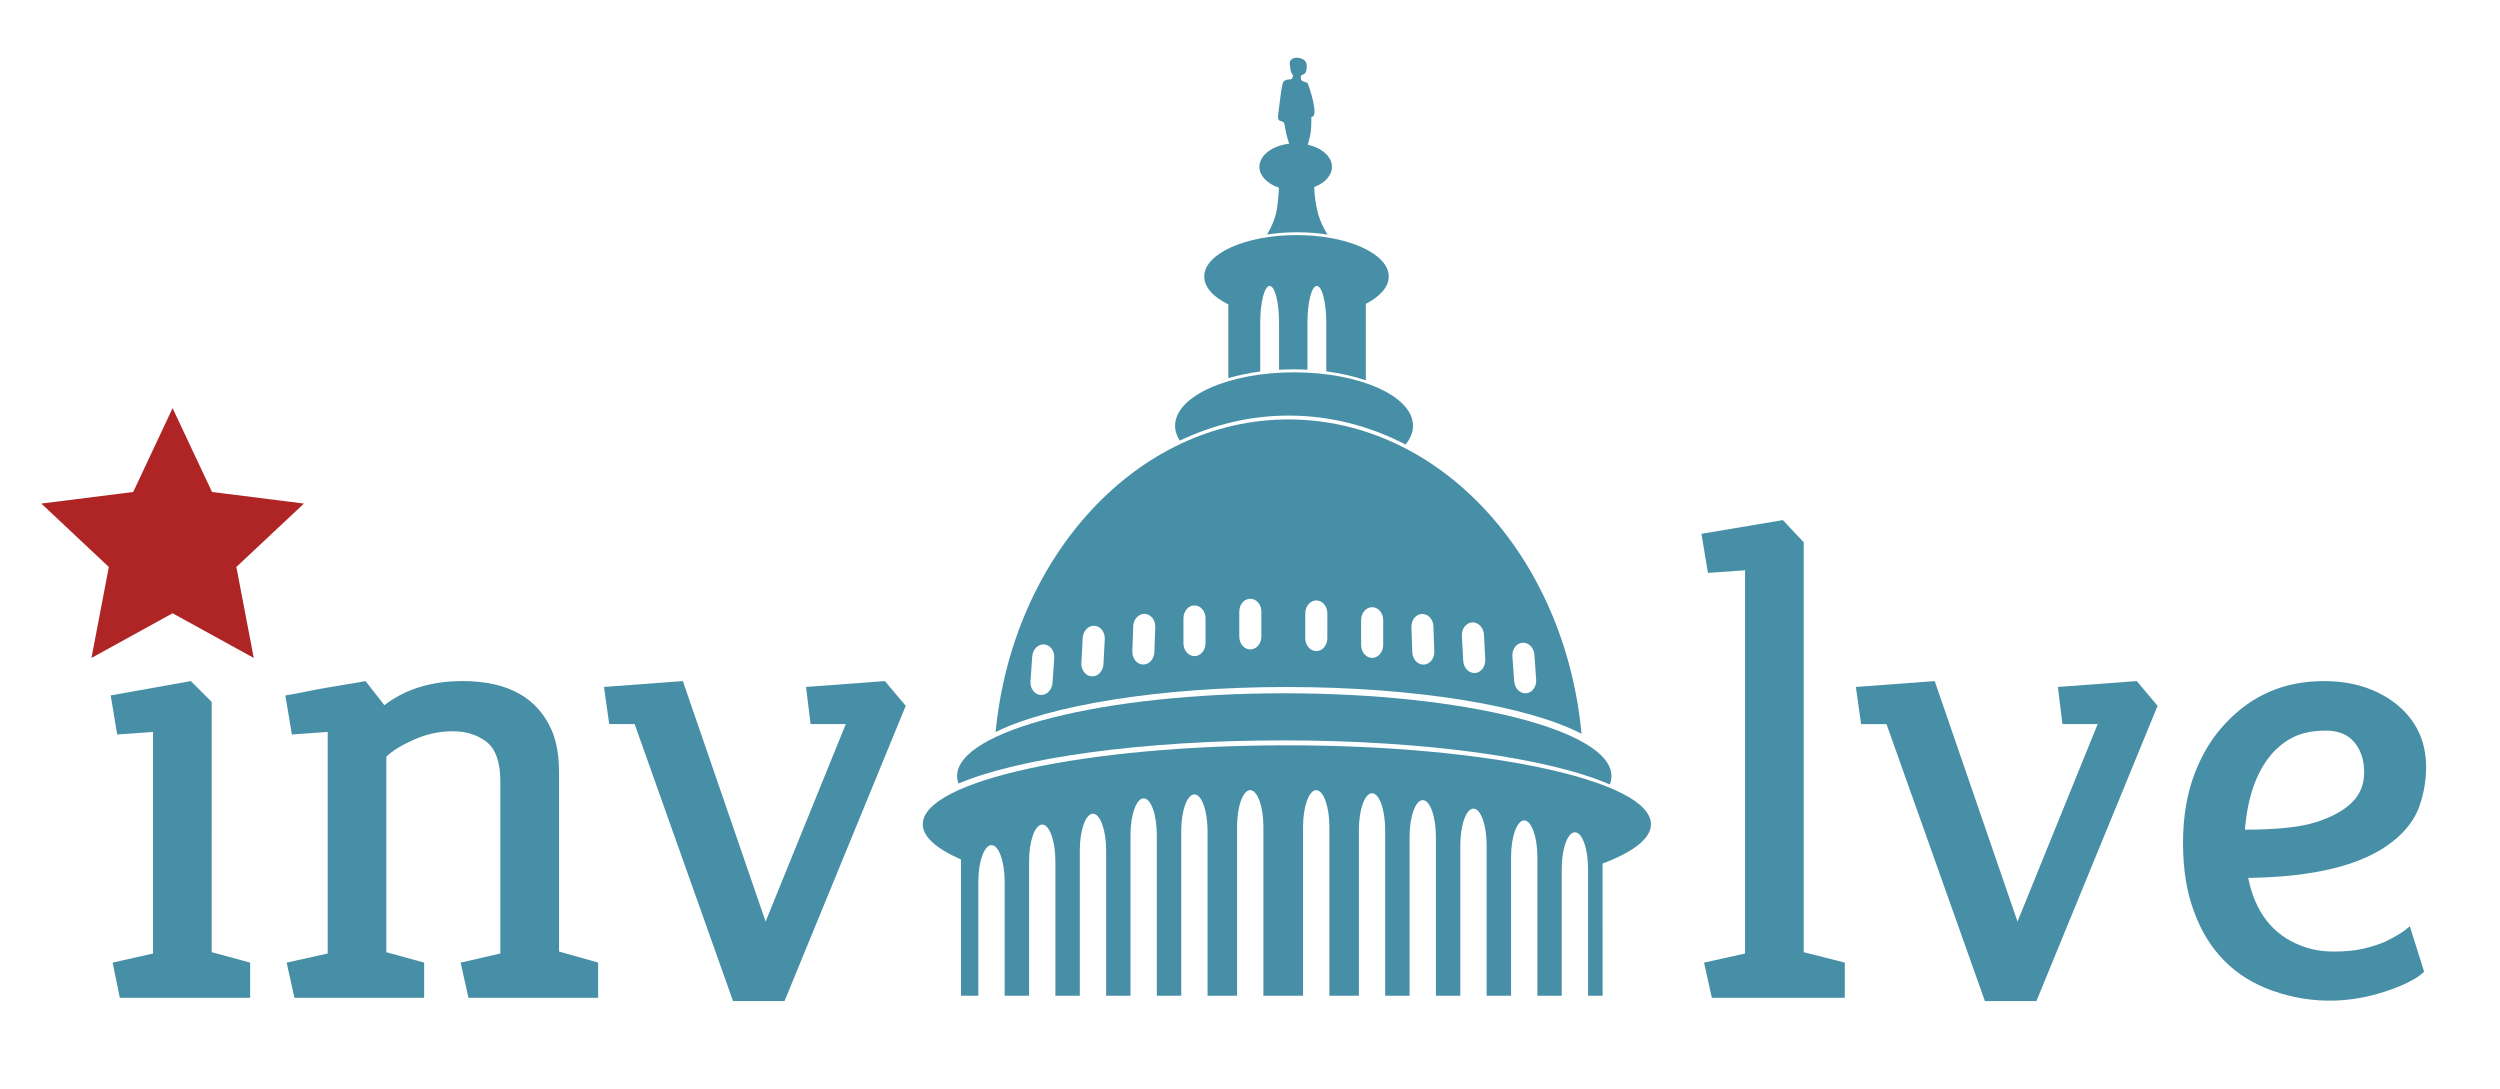 <?xml version="1.0" encoding="utf-8"?>
<!-- Generator: Adobe Illustrator 16.0.1, SVG Export Plug-In . SVG Version: 6.00 Build 0)  -->
<!DOCTYPE svg PUBLIC "-//W3C//DTD SVG 1.1//EN" "http://www.w3.org/Graphics/SVG/1.1/DTD/svg11.dtd">
<svg version="1.1" id="Layer_1" xmlns="http://www.w3.org/2000/svg" xmlns:xlink="http://www.w3.org/1999/xlink" x="0px" y="0px"
	 width="194px" height="84.5px" viewBox="0 0 194 84.5" enable-background="new 0 0 194 84.5" xml:space="preserve">
<g>
	<path fill="#478FA6" d="M16.427,73.89l2.984,0.809v2.73H9.297l-0.557-2.73l3.136-0.707V56.796l-2.781,0.202l-0.506-3.033
		l6.221-1.114l1.618,1.619V73.89z"/>
	<path fill="#478FA6" d="M29.828,54.723c1.618-1.247,3.641-1.872,6.069-1.872c3.505,0,5.816,1.282,6.928,3.845
		c0.371,0.876,0.557,1.956,0.557,3.235v13.908l3.034,0.859v2.73H36.351l-0.606-2.73l3.084-0.707V60.69
		c0-1.517-0.354-2.555-1.062-3.11c-0.708-0.556-1.584-0.833-2.629-0.833c-1.045,0-2.057,0.219-3.034,0.656
		c-0.978,0.438-1.687,0.878-2.124,1.316V73.89l2.934,0.809v2.73H22.85l-0.607-2.73l3.187-0.707V56.796l-2.781,0.202l-0.506-3.033
		c0.438-0.067,0.943-0.16,1.517-0.278s1.146-0.228,1.72-0.328c0.573-0.102,1.128-0.194,1.668-0.28
		c0.539-0.082,0.978-0.158,1.315-0.228L29.828,54.723z"/>
	<path fill="#478FA6" d="M60.879,77.682h-3.995L49.248,56.19h-1.973l-0.404-2.882l6.119-0.457l6.422,18.662l6.22-15.323h-2.73
		l-0.355-2.882l6.12-0.457l1.618,1.922L60.879,77.682z"/>
	<path fill="#478FA6" d="M139.969,73.89l3.188,0.809v2.73H132.84l-0.606-2.73l3.183-0.707V44.254l-2.88,0.202l-0.505-3.033
		l6.32-1.063l1.617,1.72V73.89z"/>
	<path fill="#478FA6" d="M158.025,77.682h-3.996l-7.636-21.492h-1.973l-0.404-2.882l6.118-0.457l6.424,18.662l6.221-15.323h-2.733
		l-0.354-2.882l6.118-0.457l1.619,1.922L158.025,77.682z"/>
	<path fill="#478FA6" d="M188.265,59.528c0,1.046-0.177,2.064-0.53,3.059c-0.354,0.996-1.038,1.897-2.049,2.705
		c-2.293,1.821-6.034,2.765-11.226,2.832c0.539,2.666,1.903,4.417,4.097,5.26c0.774,0.305,1.617,0.456,2.526,0.456
		c0.91,0,1.687-0.075,2.326-0.227c0.641-0.154,1.198-0.331,1.67-0.533c0.909-0.438,1.55-0.842,1.92-1.213l1.114,3.539
		c-0.373,0.373-0.996,0.743-1.872,1.114c-3.37,1.381-6.674,1.499-9.912,0.354c-2.931-1.044-4.956-3.084-6.067-6.12
		c-0.573-1.516-0.859-3.295-0.859-5.335c0-2.038,0.304-3.843,0.909-5.411c0.606-1.566,1.415-2.874,2.428-3.918
		c2.023-2.158,4.552-3.238,7.586-3.238c2.226,0,4.097,0.592,5.613,1.771C187.487,55.871,188.265,57.504,188.265,59.528z
		 M183.46,59.931c0-0.942-0.253-1.72-0.758-2.326c-0.507-0.606-1.24-0.909-2.2-0.909s-1.769,0.151-2.428,0.454
		c-0.656,0.304-1.257,0.759-1.796,1.367c-1.179,1.381-1.869,3.337-2.071,5.865c2.459,0,4.299-0.193,5.512-0.581
		s2.14-0.893,2.781-1.518C183.141,61.66,183.46,60.876,183.46,59.931z"/>
</g>
<path fill="none" d="M114.452,52.226c0.472-0.023,0.83-0.491,0.804-1.04l-0.101-1.936c-0.029-0.549-0.438-0.977-0.909-0.951
	c-0.472,0.025-0.83,0.49-0.804,1.042l0.105,1.935C113.572,51.826,113.98,52.251,114.452,52.226z"/>
<path fill="none" d="M102.148,50.525c0.472,0,0.854-0.446,0.854-0.996v-1.937c0-0.552-0.383-0.998-0.854-0.998
	c-0.476,0-0.859,0.446-0.859,0.998v1.937C101.289,50.079,101.672,50.525,102.148,50.525z"/>
<path fill="none" d="M84.926,48.56c-0.472-0.025-0.88,0.4-0.91,0.95l-0.101,1.935c-0.029,0.55,0.333,1.017,0.804,1.04
	c0.472,0.027,0.88-0.4,0.91-0.949L85.73,49.6C85.76,49.049,85.397,48.583,84.926,48.56z"/>
<path fill="none" d="M81.022,50.004c-0.472-0.031-0.884,0.388-0.922,0.938l-0.135,1.933c-0.038,0.55,0.312,1.021,0.783,1.055
	c0.472,0.031,0.884-0.386,0.926-0.935l0.135-1.933C81.848,50.512,81.494,50.039,81.022,50.004z"/>
<path fill="none" d="M110.481,51.573c0.476-0.015,0.842-0.476,0.821-1.025l-0.067-1.937c-0.017-0.552-0.417-0.983-0.889-0.966
	c-0.476,0.017-0.842,0.474-0.821,1.024l0.067,1.938C109.609,51.159,110.009,51.59,110.481,51.573z"/>
<path fill="none" d="M106.477,51.051c0.476,0,0.859-0.448,0.859-0.998v-1.938c0-0.551-0.383-0.997-0.859-0.997
	c-0.472,0-0.855,0.446-0.855,0.997v1.938C105.622,50.603,106.005,51.051,106.477,51.051z"/>
<path fill="none" d="M88.825,47.636c-0.472-0.017-0.872,0.417-0.889,0.969l-0.067,1.935c-0.021,0.552,0.35,1.011,0.821,1.027
	c0.471,0.017,0.872-0.417,0.888-0.967l0.067-1.937C89.667,48.112,89.301,47.653,88.825,47.636z"/>
<path fill="none" d="M92.695,46.981c-0.476,0-0.859,0.446-0.859,0.998v1.938c0,0.552,0.383,0.998,0.859,0.998
	c0.471,0,0.854-0.446,0.854-0.998v-1.938C93.549,47.427,93.166,46.981,92.695,46.981z"/>
<path fill="none" d="M97.023,46.463c-0.472,0-0.855,0.446-0.855,0.998v1.937c0,0.55,0.383,0.998,0.855,0.998
	c0.476,0,0.859-0.448,0.859-0.998v-1.937C97.882,46.91,97.499,46.463,97.023,46.463z"/>
<path fill="none" d="M118.422,53.798c0.472-0.033,0.821-0.505,0.783-1.055l-0.135-1.933c-0.038-0.55-0.45-0.969-0.922-0.935
	c-0.472,0.033-0.825,0.505-0.788,1.055l0.139,1.933C117.538,53.414,117.951,53.833,118.422,53.798z"/>
<path fill="#478FA6" d="M99.247,14.567c-0.017,0.421-0.055,0.922-0.135,1.51c-0.101,0.758-0.417,1.488-0.783,2.122
	c0.729-0.111,1.503-0.175,2.32-0.175c0.83,0,1.621,0.065,2.362,0.181c-0.308-0.509-0.581-1.075-0.737-1.652
	c-0.194-0.727-0.27-1.432-0.291-2.034c0.826-0.319,1.377-0.903,1.377-1.572c0-0.794-0.783-1.468-1.874-1.718
	c0.072-0.255,0.143-0.526,0.198-0.801c0.063-0.328,0.08-0.829,0.08-1.366c0.627,0.065-0.147-2.299-0.295-2.603
	c-0.067-0.132-0.53-0.064-0.53-0.396c0-0.168,0.013-0.226,0.135-0.261c0.164-0.057,0.354-0.154,0.328-0.741
	c-0.017-0.379-0.328-0.526-0.673-0.577c-0.345-0.048-0.682,0.139-0.645,0.47c0.042,0.328,0.051,0.572,0.147,0.732
	c0.097,0.162,0.135,0.1,0.059,0.368c-0.072,0.234-0.636-0.071-0.767,0.472c-0.118,0.489-0.198,1.3-0.341,2.386
	c-0.08,0.621,0.282,0.397,0.438,0.604c0.113,0.151,0.097,0.556,0.231,1.011c0.038,0.126,0.105,0.357,0.185,0.625
	c-1.31,0.153-2.307,0.899-2.307,1.794C97.731,13.651,98.346,14.261,99.247,14.567z"/>
<path fill="#478FA6" d="M95.318,23.625v5.72c0.758-0.223,1.587-0.399,2.476-0.518c0-1.514,0-3.097,0-3.805
	c0-1.564,0.329-2.834,0.732-2.834c0.4,0,0.729,1.27,0.729,2.834c0,0.568,0,2.131,0,3.67c0.371-0.02,0.75-0.031,1.133-0.031
	c0.362,0,0.716,0.01,1.07,0.029c0-1.474,0-2.981,0-3.668c0-1.564,0.324-2.834,0.728-2.834c0.404,0,0.733,1.27,0.733,2.834
	c0,0.583,0,2.217,0,3.796c1.125,0.146,2.16,0.386,3.07,0.697v-5.938c1.103-0.566,1.777-1.306,1.777-2.118
	c0-1.776-3.205-3.217-7.158-3.217c-3.954,0-7.159,1.44-7.159,3.217C93.448,22.295,94.16,23.051,95.318,23.625z"/>
<path fill="#478FA6" d="M99.861,57.836c-15.605,0-28.254,2.743-28.254,6.127c0,0.981,1.074,1.907,2.964,2.729v10.575h1.348
	c0,0,0-7.687,0-8.854c0-1.564,0.459-2.832,1.023-2.832c0.564,0,1.019,1.268,1.019,2.832c0,0.856,0,8.854,0,8.854h1.895
	c0,0,0-9.4,0-10.451c0-1.564,0.459-2.831,1.023-2.831c0.56,0,1.019,1.267,1.019,2.831c0,0.807,0,10.451,0,10.451h1.895
	c0,0,0-10.302,0-11.293c0-1.562,0.455-2.83,1.019-2.83c0.564,0,1.023,1.268,1.023,2.83c0,0.776,0,11.293,0,11.293h1.891
	c0,0,0-11.4,0-12.484c0-1.564,0.459-2.832,1.023-2.832c0.564,0,1.019,1.268,1.019,2.832c0,0.856,0,12.484,0,12.484h1.895
	c0,0,0-11.752,0-12.792c0-1.564,0.459-2.832,1.023-2.832c0.564,0,1.019,1.268,1.019,2.832c0,0.829,0,12.792,0,12.792h2.291
	c0,0,0-12.065,0-13.123c0-1.562,0.455-2.829,1.019-2.829c0.564,0,1.023,1.268,1.023,2.829c0,0.854,0,13.123,0,13.123h3.078
	c0,0,0-11.981,0-13.123c0-1.562,0.459-2.829,1.019-2.829c0.564,0,1.023,1.268,1.023,2.829c0,0.931,0,13.123,0,13.123h2.291
	c0,0,0-11.701,0-12.881c0-1.563,0.455-2.831,1.019-2.831c0.564,0,1.019,1.268,1.019,2.831c0,0.969,0,12.881,0,12.881h1.895
	c0,0,0-11.268,0-12.346c0-1.564,0.459-2.832,1.023-2.832c0.56,0,1.019,1.268,1.019,2.832c0,0.896,0,12.346,0,12.346h1.895
	c0,0,0-10.546,0-11.687c0-1.564,0.455-2.832,1.019-2.832c0.564,0,1.023,1.268,1.023,2.832c0,1.237,0,1.038,0,11.687h1.895
	c0,0,0-9.737,0-10.773c0-1.563,0.455-2.831,1.019-2.831c0.564,0,1.023,1.268,1.023,2.831c0,0.889,0,10.773,0,10.773h1.891
	c0,0,0-8.832,0-9.851c0-1.564,0.459-2.832,1.023-2.832c0.564,0,1.019,1.268,1.019,2.832c0,0.893,0,9.851,0,9.851h1.128V67.012
	c2.387-0.899,3.756-1.939,3.756-3.049C128.116,60.58,115.467,57.836,99.861,57.836z"/>
<path fill="#478FA6" d="M122.726,56.942c-1.276-13.723-10.965-24.393-22.743-24.393c-11.735,0-21.399,10.601-22.726,24.256
	c4.211-2.074,12.746-3.493,22.595-3.493C109.921,53.312,118.621,54.794,122.726,56.942z M118.149,49.876
	c0.472-0.034,0.884,0.385,0.922,0.935l0.135,1.933c0.038,0.55-0.312,1.021-0.783,1.055c-0.471,0.034-0.884-0.385-0.922-0.935
	l-0.139-1.933C117.324,50.381,117.677,49.91,118.149,49.876z M114.246,48.299c0.471-0.025,0.88,0.402,0.909,0.951l0.101,1.936
	c0.025,0.549-0.333,1.017-0.804,1.04c-0.472,0.025-0.88-0.4-0.905-0.95l-0.105-1.935C113.416,48.79,113.774,48.325,114.246,48.299z
	 M110.346,47.645c0.472-0.018,0.872,0.414,0.889,0.966l0.067,1.937c0.021,0.55-0.345,1.011-0.821,1.025
	c-0.472,0.018-0.872-0.414-0.888-0.966l-0.067-1.938C109.504,48.119,109.871,47.662,110.346,47.645z M105.622,48.116
	c0-0.551,0.383-0.997,0.855-0.997c0.476,0,0.859,0.446,0.859,0.997v1.938c0,0.55-0.383,0.998-0.859,0.998
	c-0.472,0-0.855-0.448-0.855-0.998V48.116z M101.289,47.592c0-0.552,0.383-0.998,0.859-0.998c0.472,0,0.854,0.446,0.854,0.998v1.937
	c0,0.55-0.383,0.996-0.854,0.996c-0.476,0-0.859-0.446-0.859-0.996V47.592z M81.675,52.995c-0.042,0.549-0.455,0.966-0.926,0.935
	c-0.472-0.034-0.821-0.505-0.783-1.055l0.135-1.933c0.038-0.55,0.451-0.969,0.922-0.938c0.472,0.034,0.825,0.508,0.787,1.058
	L81.675,52.995z M85.629,51.536c-0.029,0.549-0.438,0.977-0.91,0.949c-0.471-0.023-0.833-0.49-0.804-1.04l0.101-1.935
	c0.03-0.55,0.438-0.976,0.91-0.95c0.472,0.023,0.834,0.489,0.804,1.04L85.629,51.536z M89.579,50.6
	c-0.017,0.55-0.417,0.983-0.888,0.967c-0.472-0.017-0.842-0.476-0.821-1.027l0.067-1.935c0.017-0.552,0.417-0.985,0.889-0.969
	c0.476,0.017,0.842,0.476,0.821,1.027L89.579,50.6z M93.549,49.917c0,0.552-0.383,0.998-0.854,0.998
	c-0.476,0-0.859-0.446-0.859-0.998v-1.938c0-0.552,0.383-0.998,0.859-0.998c0.471,0,0.854,0.446,0.854,0.998V49.917z M97.882,49.398
	c0,0.55-0.383,0.998-0.859,0.998c-0.472,0-0.855-0.448-0.855-0.998v-1.937c0-0.552,0.383-0.998,0.855-0.998
	c0.476,0,0.859,0.446,0.859,0.998V49.398z"/>
<path fill="#478FA6" d="M100.004,32.25c3.221,0,6.287,0.803,9.066,2.245c0.375-0.453,0.581-0.943,0.581-1.455
	c0-2.291-4.131-4.147-9.234-4.147c-5.099,0-9.23,1.856-9.23,4.147c0,0.4,0.126,0.787,0.362,1.153
	C94.168,32.945,97.019,32.25,100.004,32.25z"/>
<path fill="#478FA6" d="M99.562,57.454c11.129,0,20.75,1.396,25.357,3.423c0.088-0.217,0.13-0.436,0.13-0.656
	c0-3.548-11.365-6.422-25.387-6.422s-25.391,2.874-25.391,6.422c0,0.195,0.042,0.39,0.109,0.583
	C79.052,58.816,88.572,57.454,99.562,57.454z"/>
<polygon fill="#AF2425" points="10.336,38.178 3.205,39.076 8.445,43.996 7.098,51.057 13.393,47.589 19.692,51.057 18.341,43.996 
	23.587,39.076 16.454,38.178 13.393,31.671 "/>
</svg>
